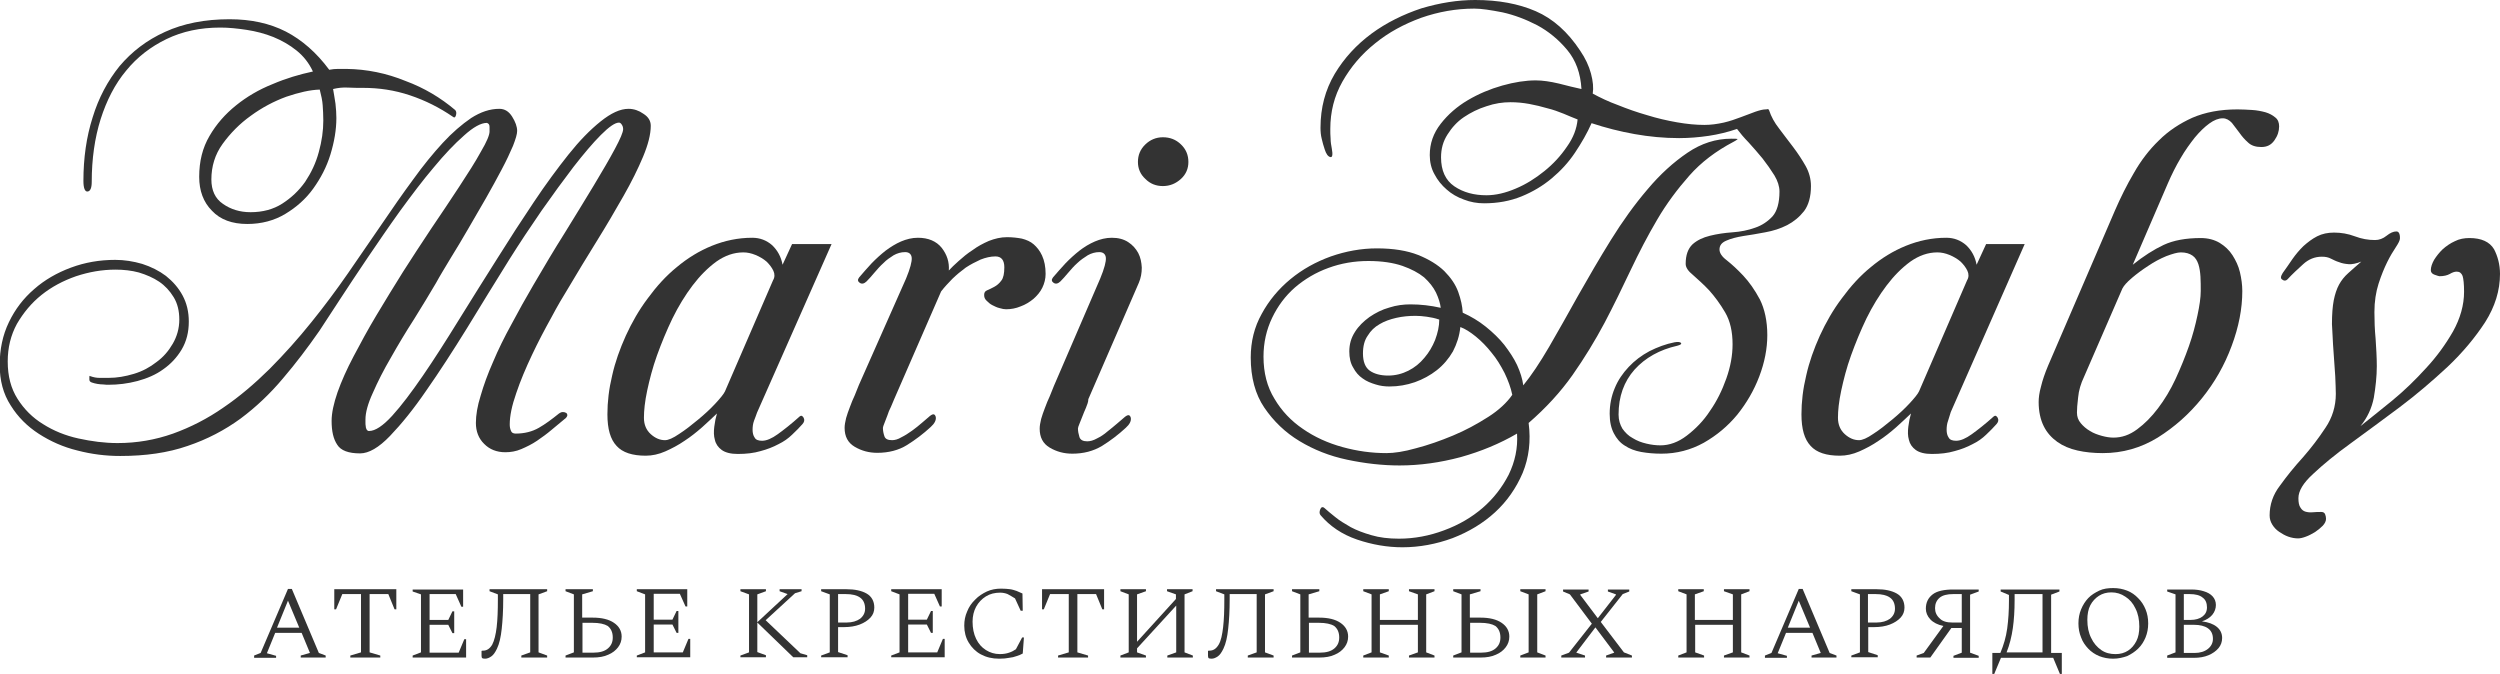 <svg width="115" height="31" viewBox="0 0 115 31" fill="none" xmlns="http://www.w3.org/2000/svg">
<g clip-path="url(#clip0)">
<path d="M29.935 5.785C29.935 6.182 29.812 6.657 29.58 7.212C29.347 7.767 29.047 8.374 28.678 9.021C28.31 9.669 27.9 10.369 27.449 11.095C26.999 11.822 26.548 12.561 26.111 13.301C25.906 13.631 25.647 14.067 25.36 14.608C25.059 15.15 24.759 15.718 24.472 16.326C24.185 16.933 23.939 17.514 23.748 18.082C23.544 18.663 23.448 19.139 23.448 19.522C23.448 19.628 23.462 19.72 23.503 19.813C23.53 19.905 23.612 19.945 23.721 19.945C24.131 19.945 24.486 19.852 24.786 19.68C25.087 19.509 25.387 19.284 25.715 19.02C25.77 18.98 25.824 18.954 25.892 18.954C25.947 18.954 26.002 18.967 26.043 18.994C26.084 19.02 26.097 19.06 26.097 19.113C26.084 19.165 26.043 19.231 25.961 19.284C25.783 19.43 25.592 19.588 25.373 19.773C25.155 19.958 24.936 20.116 24.704 20.275C24.472 20.433 24.226 20.552 23.98 20.658C23.735 20.764 23.489 20.803 23.243 20.803C22.847 20.803 22.519 20.671 22.273 20.42C22.014 20.169 21.891 19.839 21.891 19.456C21.891 19.099 21.959 18.677 22.11 18.201C22.246 17.726 22.437 17.197 22.683 16.643C22.915 16.088 23.202 15.507 23.53 14.912C23.844 14.318 24.185 13.71 24.54 13.103C25.018 12.284 25.496 11.478 25.988 10.699C26.466 9.92 26.917 9.193 27.313 8.533C27.709 7.872 28.036 7.317 28.282 6.855C28.528 6.393 28.665 6.089 28.665 5.931C28.665 5.878 28.651 5.812 28.61 5.746C28.569 5.68 28.528 5.64 28.473 5.64C28.296 5.64 28.023 5.825 27.64 6.208C27.258 6.591 26.848 7.08 26.384 7.674C25.92 8.282 25.428 8.955 24.909 9.695C24.39 10.448 23.899 11.188 23.434 11.927C22.779 12.984 22.123 14.04 21.481 15.097C20.826 16.154 20.211 17.105 19.61 17.963C19.023 18.822 18.463 19.509 17.944 20.05C17.425 20.592 16.961 20.856 16.565 20.856C16.032 20.856 15.678 20.724 15.514 20.46C15.336 20.196 15.254 19.839 15.254 19.363C15.254 18.994 15.35 18.558 15.527 18.043C15.705 17.541 15.951 16.986 16.265 16.392C16.579 15.797 16.92 15.163 17.316 14.503C17.712 13.842 18.122 13.169 18.545 12.495C18.941 11.874 19.365 11.227 19.829 10.527C20.293 9.84 20.73 9.193 21.126 8.585C21.522 7.978 21.864 7.45 22.123 6.974C22.396 6.512 22.519 6.208 22.519 6.049C22.519 6.01 22.519 5.944 22.519 5.838C22.519 5.732 22.478 5.68 22.396 5.653C22.123 5.653 21.768 5.851 21.345 6.234C20.908 6.617 20.444 7.106 19.952 7.701C19.447 8.295 18.941 8.969 18.409 9.695C17.876 10.435 17.384 11.161 16.907 11.861C16.429 12.574 15.992 13.222 15.609 13.816C15.213 14.424 14.913 14.886 14.694 15.216C14.162 15.982 13.602 16.722 13.014 17.409C12.427 18.109 11.772 18.73 11.062 19.258C10.338 19.786 9.532 20.209 8.631 20.513C7.716 20.83 6.692 20.975 5.531 20.975C4.875 20.975 4.22 20.896 3.564 20.724C2.909 20.565 2.322 20.301 1.789 19.958C1.256 19.614 0.819 19.179 0.492 18.65C0.15 18.122 -0.014 17.501 -0.014 16.788C-0.014 16.075 0.123 15.414 0.41 14.82C0.696 14.225 1.079 13.723 1.57 13.301C2.048 12.878 2.622 12.548 3.264 12.31C3.906 12.072 4.575 11.954 5.299 11.954C5.722 11.954 6.132 12.02 6.541 12.139C6.951 12.271 7.32 12.456 7.634 12.693C7.948 12.944 8.207 13.235 8.399 13.591C8.59 13.948 8.685 14.344 8.685 14.793C8.685 15.282 8.576 15.705 8.358 16.075C8.139 16.444 7.852 16.748 7.511 16.986C7.17 17.237 6.76 17.409 6.323 17.527C5.872 17.646 5.435 17.699 4.985 17.699C4.93 17.699 4.848 17.699 4.766 17.686C4.67 17.686 4.575 17.673 4.479 17.66C4.384 17.646 4.302 17.62 4.22 17.594C4.138 17.567 4.111 17.514 4.111 17.462C4.111 17.435 4.111 17.395 4.111 17.343C4.111 17.29 4.124 17.277 4.152 17.303C4.302 17.356 4.438 17.382 4.575 17.382C4.711 17.382 4.848 17.382 4.998 17.382C5.381 17.382 5.763 17.316 6.159 17.197C6.555 17.078 6.896 16.893 7.197 16.656C7.511 16.431 7.757 16.141 7.948 15.81C8.139 15.48 8.248 15.11 8.248 14.701C8.248 14.305 8.166 13.961 7.989 13.671C7.811 13.38 7.593 13.142 7.32 12.957C7.047 12.773 6.733 12.64 6.391 12.535C6.05 12.442 5.681 12.403 5.312 12.403C4.698 12.403 4.097 12.508 3.496 12.707C2.895 12.918 2.376 13.195 1.912 13.565C1.448 13.935 1.079 14.384 0.778 14.899C0.492 15.427 0.355 15.995 0.355 16.629C0.355 17.303 0.505 17.871 0.806 18.346C1.106 18.822 1.502 19.218 1.98 19.509C2.458 19.813 3.004 20.037 3.605 20.169C4.206 20.301 4.807 20.381 5.408 20.381C6.296 20.381 7.142 20.235 7.962 19.945C8.767 19.654 9.546 19.258 10.283 18.743C11.021 18.241 11.717 17.646 12.4 16.973C13.069 16.299 13.711 15.586 14.325 14.82C14.913 14.093 15.473 13.341 16.005 12.574C16.538 11.808 17.043 11.055 17.548 10.329C18.04 9.603 18.518 8.916 18.996 8.268C19.46 7.621 19.925 7.053 20.362 6.578C20.799 6.102 21.249 5.719 21.673 5.429C22.11 5.151 22.533 5.006 22.97 5.006C23.216 5.006 23.407 5.125 23.557 5.363C23.707 5.6 23.789 5.825 23.789 6.023C23.789 6.168 23.721 6.393 23.598 6.71C23.462 7.027 23.298 7.384 23.079 7.793C22.861 8.202 22.628 8.638 22.355 9.114C22.082 9.589 21.809 10.065 21.536 10.527C21.263 11.003 20.99 11.452 20.73 11.874C20.471 12.31 20.239 12.68 20.061 13.01C19.761 13.525 19.419 14.08 19.051 14.675C18.668 15.269 18.313 15.863 17.985 16.444C17.644 17.026 17.371 17.567 17.152 18.069C16.92 18.571 16.811 18.98 16.811 19.297C16.811 19.324 16.811 19.363 16.811 19.43C16.811 19.496 16.811 19.548 16.825 19.614C16.825 19.68 16.852 19.72 16.866 19.76C16.893 19.799 16.92 19.826 16.975 19.826C17.262 19.826 17.617 19.588 18.04 19.126C18.463 18.663 18.928 18.043 19.447 17.29C19.965 16.537 20.512 15.678 21.099 14.727C21.686 13.776 22.287 12.825 22.902 11.848C23.448 10.976 23.994 10.131 24.554 9.299C25.1 8.48 25.647 7.74 26.152 7.106C26.657 6.472 27.149 5.97 27.627 5.587C28.105 5.204 28.528 5.006 28.91 5.006C29.156 5.006 29.388 5.085 29.593 5.231C29.825 5.376 29.935 5.561 29.935 5.785ZM20.935 5.059C20.99 5.112 21.003 5.191 20.976 5.297C20.949 5.402 20.894 5.429 20.84 5.376C20.225 4.953 19.57 4.623 18.859 4.385C18.149 4.147 17.439 4.042 16.702 4.042C16.47 4.042 16.237 4.042 16.005 4.029C15.773 4.015 15.541 4.042 15.322 4.095C15.363 4.306 15.391 4.531 15.432 4.768C15.459 5.006 15.473 5.231 15.473 5.429C15.473 5.97 15.377 6.525 15.2 7.106C15.022 7.687 14.749 8.202 14.407 8.678C14.066 9.153 13.629 9.536 13.124 9.84C12.618 10.144 12.031 10.303 11.376 10.303C10.679 10.303 10.133 10.104 9.751 9.695C9.355 9.299 9.163 8.77 9.163 8.136C9.163 7.423 9.314 6.802 9.641 6.248C9.955 5.706 10.365 5.244 10.857 4.848C11.348 4.451 11.908 4.121 12.537 3.87C13.151 3.606 13.779 3.421 14.394 3.289C14.216 2.906 13.97 2.589 13.643 2.325C13.315 2.061 12.96 1.862 12.578 1.704C12.181 1.545 11.772 1.44 11.348 1.374C10.911 1.308 10.515 1.268 10.133 1.268C9.218 1.268 8.399 1.44 7.661 1.796C6.924 2.153 6.309 2.629 5.804 3.249C5.285 3.87 4.903 4.623 4.629 5.482C4.356 6.353 4.22 7.317 4.22 8.361C4.22 8.652 4.152 8.797 4.029 8.81C3.906 8.823 3.837 8.652 3.837 8.321C3.837 7.278 3.974 6.3 4.261 5.402C4.534 4.504 4.957 3.712 5.503 3.038C6.063 2.378 6.746 1.849 7.593 1.466C8.426 1.083 9.423 0.885 10.556 0.885C11.54 0.885 12.4 1.07 13.151 1.453C13.889 1.836 14.558 2.417 15.145 3.21C15.281 3.183 15.418 3.17 15.541 3.17C15.664 3.17 15.8 3.17 15.937 3.17C16.879 3.183 17.78 3.368 18.654 3.725C19.515 4.042 20.28 4.504 20.935 5.059ZM14.872 5.548C14.872 5.297 14.858 5.059 14.844 4.848C14.831 4.636 14.776 4.385 14.708 4.121C14.257 4.134 13.752 4.253 13.165 4.451C12.591 4.663 12.045 4.953 11.54 5.323C11.021 5.693 10.597 6.129 10.242 6.617C9.887 7.106 9.723 7.661 9.723 8.255C9.723 8.757 9.901 9.14 10.256 9.378C10.611 9.629 11.034 9.761 11.526 9.761C12.086 9.761 12.578 9.629 12.987 9.365C13.397 9.101 13.752 8.77 14.039 8.361C14.312 7.951 14.53 7.502 14.667 6.987C14.803 6.499 14.872 6.01 14.872 5.548Z" fill="#333333"/>
<path d="M34.687 19.35C34.633 19.495 34.619 19.641 34.619 19.773C34.619 19.905 34.646 20.037 34.715 20.13C34.769 20.235 34.892 20.275 35.056 20.275C35.261 20.275 35.507 20.169 35.78 19.971C36.053 19.773 36.394 19.509 36.79 19.152C36.858 19.099 36.913 19.126 36.968 19.218C37.022 19.324 36.995 19.416 36.913 19.509C36.777 19.667 36.613 19.826 36.435 19.997C36.258 20.169 36.053 20.314 35.807 20.433C35.561 20.565 35.288 20.671 34.988 20.75C34.673 20.843 34.332 20.882 33.936 20.882C33.608 20.882 33.362 20.816 33.199 20.698C33.035 20.579 32.925 20.42 32.885 20.235C32.83 20.05 32.83 19.852 32.857 19.628C32.885 19.403 32.925 19.205 32.98 19.02C32.775 19.218 32.543 19.43 32.297 19.654C32.038 19.879 31.778 20.09 31.492 20.275C31.205 20.473 30.904 20.631 30.604 20.764C30.303 20.896 30.003 20.962 29.703 20.962C29.088 20.962 28.637 20.816 28.364 20.513C28.078 20.209 27.941 19.733 27.941 19.06C27.941 18.492 28.009 17.897 28.159 17.276C28.296 16.656 28.515 16.048 28.788 15.441C29.061 14.846 29.389 14.265 29.798 13.723C30.194 13.182 30.631 12.693 31.137 12.284C31.628 11.874 32.161 11.544 32.748 11.306C33.335 11.069 33.95 10.937 34.605 10.937C34.96 10.937 35.261 11.055 35.52 11.28C35.766 11.518 35.93 11.808 35.998 12.178L36.435 11.227H38.252L34.824 18.98C34.783 19.086 34.742 19.218 34.687 19.35ZM35.575 12.456C35.507 12.31 35.397 12.165 35.261 12.033C35.124 11.914 34.947 11.808 34.755 11.729C34.564 11.65 34.373 11.61 34.196 11.61C33.758 11.61 33.349 11.755 32.953 12.033C32.557 12.323 32.202 12.68 31.86 13.129C31.519 13.578 31.205 14.093 30.932 14.648C30.659 15.216 30.426 15.784 30.221 16.352C30.017 16.92 29.88 17.461 29.771 17.963C29.662 18.479 29.621 18.888 29.621 19.218C29.621 19.535 29.73 19.786 29.935 19.971C30.14 20.156 30.358 20.248 30.59 20.248C30.741 20.248 30.959 20.156 31.246 19.958C31.532 19.773 31.819 19.548 32.12 19.297C32.407 19.06 32.68 18.809 32.912 18.558C33.144 18.307 33.294 18.122 33.349 18.003L35.561 12.891C35.643 12.759 35.643 12.601 35.575 12.456Z" fill="#333333"/>
<path d="M48.098 12.601C48.098 12.825 48.043 13.037 47.947 13.235C47.852 13.433 47.702 13.605 47.538 13.75C47.36 13.895 47.169 14.014 46.95 14.093C46.732 14.186 46.5 14.226 46.281 14.226C46.199 14.226 46.104 14.212 45.981 14.173C45.858 14.146 45.762 14.093 45.653 14.04C45.544 13.988 45.462 13.909 45.38 13.829C45.298 13.75 45.271 13.671 45.271 13.565C45.271 13.459 45.312 13.393 45.407 13.354C45.503 13.314 45.612 13.261 45.735 13.195C45.858 13.129 45.967 13.037 46.063 12.905C46.158 12.786 46.199 12.574 46.199 12.297C46.199 11.967 46.063 11.795 45.79 11.795C45.571 11.795 45.339 11.848 45.107 11.94C44.875 12.046 44.643 12.165 44.424 12.31C44.206 12.469 44.001 12.64 43.809 12.825C43.618 13.024 43.441 13.208 43.291 13.406L41.133 18.36C41.092 18.465 41.037 18.584 40.983 18.716C40.914 18.848 40.86 18.98 40.819 19.113C40.764 19.245 40.723 19.363 40.682 19.469C40.641 19.575 40.614 19.641 40.614 19.68C40.614 19.813 40.641 19.945 40.682 20.064C40.723 20.196 40.846 20.248 41.037 20.248C41.16 20.248 41.31 20.209 41.461 20.116C41.624 20.037 41.788 19.931 41.952 19.813C42.116 19.694 42.266 19.575 42.417 19.443C42.553 19.324 42.676 19.218 42.772 19.139C42.922 19.02 43.004 19.033 43.045 19.179C43.072 19.324 42.99 19.482 42.813 19.641C42.471 19.958 42.102 20.235 41.72 20.473C41.338 20.711 40.873 20.83 40.355 20.83C39.972 20.83 39.631 20.737 39.317 20.552C39.002 20.367 38.852 20.077 38.852 19.68C38.852 19.548 38.88 19.403 38.921 19.231C38.962 19.073 39.03 18.901 39.098 18.716C39.166 18.531 39.235 18.36 39.317 18.188C39.385 18.016 39.453 17.858 39.508 17.712L41.679 12.812C41.87 12.35 41.952 12.033 41.939 11.861C41.925 11.689 41.816 11.597 41.638 11.597C41.447 11.597 41.27 11.65 41.106 11.742C40.942 11.848 40.778 11.954 40.641 12.099C40.491 12.231 40.355 12.389 40.218 12.548C40.081 12.707 39.972 12.839 39.863 12.944C39.754 13.05 39.644 13.076 39.549 13.01C39.453 12.944 39.44 12.865 39.522 12.759C39.699 12.548 39.89 12.337 40.095 12.112C40.3 11.901 40.518 11.703 40.737 11.531C40.969 11.359 41.201 11.214 41.447 11.108C41.693 11.003 41.952 10.937 42.225 10.937C42.703 10.937 43.072 11.095 43.318 11.399C43.564 11.716 43.673 12.059 43.646 12.442C43.755 12.323 43.905 12.178 44.096 12.007C44.288 11.835 44.492 11.663 44.738 11.505C44.97 11.333 45.216 11.201 45.489 11.082C45.762 10.976 46.035 10.91 46.322 10.91C46.568 10.91 46.8 10.937 47.005 10.976C47.21 11.029 47.401 11.108 47.551 11.24C47.702 11.372 47.838 11.544 47.934 11.755C48.043 11.993 48.098 12.271 48.098 12.601Z" fill="#333333"/>
<path d="M49.955 18.756C49.9 18.888 49.832 19.033 49.791 19.152C49.736 19.284 49.695 19.39 49.654 19.495C49.613 19.601 49.586 19.667 49.586 19.707C49.586 19.839 49.613 19.971 49.654 20.103C49.695 20.235 49.818 20.301 50.01 20.301C50.146 20.301 50.296 20.262 50.46 20.169C50.624 20.09 50.788 19.984 50.938 19.852C51.088 19.733 51.252 19.601 51.389 19.482C51.525 19.363 51.648 19.258 51.744 19.178C51.894 19.06 51.976 19.073 52.017 19.218C52.044 19.363 51.962 19.522 51.785 19.68C51.443 19.997 51.075 20.275 50.692 20.513C50.296 20.75 49.846 20.869 49.327 20.869C48.944 20.869 48.603 20.777 48.289 20.592C47.975 20.407 47.825 20.116 47.825 19.72C47.825 19.588 47.852 19.443 47.893 19.271C47.934 19.113 48.002 18.941 48.07 18.756C48.139 18.571 48.207 18.399 48.289 18.227C48.357 18.056 48.425 17.897 48.48 17.752L50.61 12.812C50.801 12.35 50.883 12.033 50.87 11.861C50.856 11.689 50.747 11.597 50.569 11.597C50.378 11.597 50.201 11.65 50.037 11.742C49.873 11.848 49.709 11.954 49.559 12.099C49.409 12.231 49.272 12.389 49.136 12.548C48.999 12.706 48.89 12.838 48.78 12.944C48.671 13.05 48.562 13.076 48.466 13.01C48.371 12.944 48.357 12.865 48.439 12.759C48.617 12.548 48.808 12.337 49.013 12.112C49.217 11.901 49.436 11.703 49.654 11.531C49.873 11.359 50.119 11.214 50.364 11.108C50.61 11.003 50.87 10.937 51.143 10.937C51.443 10.937 51.689 11.003 51.894 11.135C52.099 11.267 52.249 11.438 52.358 11.637C52.468 11.848 52.509 12.072 52.522 12.31C52.522 12.561 52.481 12.786 52.386 13.01L50.064 18.36C50.064 18.492 50.01 18.611 49.955 18.756ZM54.666 7.45C54.666 7.753 54.557 8.017 54.325 8.229C54.093 8.44 53.82 8.559 53.492 8.559C53.178 8.559 52.905 8.453 52.686 8.229C52.454 8.017 52.345 7.753 52.345 7.45C52.345 7.133 52.454 6.868 52.686 6.644C52.905 6.432 53.178 6.314 53.492 6.314C53.82 6.314 54.093 6.419 54.325 6.644C54.557 6.868 54.666 7.133 54.666 7.45Z" fill="#333333"/>
<path d="M79.739 6.525C78.934 6.948 78.251 7.463 77.705 8.084C77.158 8.704 76.653 9.378 76.23 10.104C75.793 10.844 75.397 11.61 75.014 12.416C74.632 13.222 74.236 14.04 73.812 14.846C73.376 15.665 72.884 16.471 72.338 17.25C71.778 18.043 71.109 18.769 70.317 19.456C70.426 20.288 70.33 21.054 70.043 21.754C69.743 22.454 69.32 23.062 68.773 23.564C68.227 24.066 67.572 24.462 66.82 24.753C66.069 25.03 65.291 25.175 64.513 25.175C63.816 25.175 63.12 25.056 62.423 24.819C61.727 24.581 61.167 24.198 60.743 23.696C60.689 23.63 60.689 23.537 60.73 23.432C60.771 23.326 60.839 23.299 60.921 23.366C61.057 23.484 61.221 23.63 61.426 23.788C61.617 23.947 61.863 24.092 62.136 24.25C62.41 24.396 62.724 24.515 63.092 24.62C63.447 24.726 63.871 24.779 64.349 24.779C65.059 24.779 65.755 24.647 66.424 24.396C67.107 24.145 67.695 23.801 68.2 23.366C68.705 22.93 69.101 22.415 69.401 21.833C69.688 21.239 69.825 20.618 69.784 19.945C68.992 20.407 68.132 20.764 67.189 21.028C66.247 21.279 65.318 21.411 64.376 21.411C63.584 21.411 62.778 21.318 61.972 21.147C61.153 20.975 60.429 20.684 59.774 20.288C59.118 19.892 58.586 19.377 58.162 18.756C57.739 18.135 57.534 17.356 57.534 16.444C57.534 15.718 57.698 15.044 58.039 14.437C58.367 13.829 58.818 13.288 59.364 12.838C59.91 12.389 60.525 12.046 61.221 11.795C61.904 11.557 62.614 11.425 63.338 11.425C64.103 11.425 64.731 11.531 65.236 11.729C65.728 11.927 66.138 12.178 66.438 12.469C66.739 12.773 66.957 13.089 67.08 13.433C67.203 13.776 67.271 14.093 67.285 14.384C67.667 14.556 68.022 14.767 68.35 15.031C68.678 15.295 68.965 15.573 69.197 15.863C69.429 16.167 69.634 16.471 69.784 16.788C69.934 17.118 70.03 17.422 70.071 17.726C70.439 17.276 70.835 16.682 71.259 15.956C71.682 15.216 72.133 14.437 72.597 13.591C73.075 12.746 73.567 11.901 74.099 11.042C74.632 10.184 75.192 9.404 75.779 8.718C76.366 8.017 76.981 7.463 77.623 7.027C78.264 6.591 78.934 6.38 79.644 6.38C79.794 6.38 79.89 6.38 79.931 6.393C79.944 6.393 79.89 6.446 79.739 6.525ZM69.565 18.162C69.497 17.831 69.374 17.501 69.21 17.158C69.033 16.814 68.842 16.497 68.609 16.22C68.391 15.943 68.145 15.691 67.886 15.48C67.626 15.269 67.394 15.124 67.176 15.044C67.135 15.454 67.012 15.824 66.834 16.167C66.643 16.497 66.397 16.788 66.097 17.026C65.796 17.263 65.455 17.448 65.086 17.58C64.704 17.712 64.321 17.778 63.912 17.778C63.707 17.778 63.488 17.752 63.283 17.686C63.065 17.62 62.86 17.541 62.683 17.409C62.505 17.29 62.355 17.118 62.246 16.907C62.123 16.709 62.068 16.458 62.068 16.167C62.068 15.837 62.15 15.546 62.328 15.269C62.491 15.005 62.724 14.78 62.997 14.582C63.27 14.397 63.57 14.239 63.912 14.146C64.239 14.04 64.567 14.001 64.881 14.001C65.346 14.001 65.81 14.054 66.274 14.159C66.247 13.948 66.179 13.723 66.056 13.459C65.933 13.208 65.755 12.984 65.51 12.759C65.25 12.548 64.922 12.376 64.513 12.231C64.089 12.086 63.57 12.006 62.942 12.006C62.3 12.006 61.686 12.112 61.112 12.323C60.525 12.535 60.02 12.838 59.569 13.222C59.118 13.618 58.777 14.08 58.517 14.622C58.258 15.163 58.121 15.758 58.121 16.405C58.121 17.144 58.285 17.792 58.627 18.346C58.954 18.901 59.391 19.363 59.938 19.733C60.47 20.103 61.085 20.381 61.754 20.565C62.423 20.75 63.092 20.843 63.775 20.843C64.13 20.843 64.581 20.777 65.141 20.618C65.701 20.473 66.261 20.275 66.834 20.037C67.408 19.799 67.94 19.509 68.459 19.178C68.937 18.875 69.32 18.518 69.565 18.162ZM83.304 8.559C83.304 9.048 83.194 9.431 82.99 9.708C82.771 9.986 82.512 10.197 82.211 10.355C81.897 10.514 81.569 10.62 81.201 10.686C80.832 10.752 80.49 10.818 80.19 10.857C79.876 10.91 79.617 10.976 79.412 11.069C79.193 11.161 79.097 11.293 79.097 11.478C79.097 11.637 79.207 11.808 79.439 11.98C79.671 12.165 79.917 12.389 80.19 12.68C80.463 12.971 80.723 13.34 80.955 13.776C81.173 14.212 81.296 14.767 81.296 15.414C81.296 16.035 81.173 16.669 80.927 17.316C80.682 17.963 80.34 18.544 79.917 19.073C79.48 19.601 78.975 20.024 78.374 20.367C77.773 20.698 77.131 20.869 76.421 20.869C76.093 20.869 75.793 20.843 75.492 20.79C75.206 20.737 74.96 20.645 74.741 20.499C74.523 20.367 74.359 20.169 74.236 19.931C74.113 19.694 74.045 19.403 74.045 19.033C74.045 18.611 74.127 18.214 74.277 17.858C74.427 17.488 74.646 17.171 74.919 16.88C75.192 16.59 75.506 16.352 75.875 16.154C76.243 15.969 76.626 15.824 77.035 15.744C77.186 15.718 77.281 15.731 77.322 15.771C77.363 15.824 77.308 15.863 77.158 15.903C76.339 16.088 75.683 16.458 75.192 16.999C74.7 17.554 74.454 18.241 74.454 19.073C74.454 19.324 74.523 19.535 74.632 19.72C74.755 19.892 74.905 20.05 75.11 20.156C75.301 20.275 75.506 20.354 75.738 20.407C75.957 20.46 76.175 20.486 76.38 20.486C76.79 20.486 77.199 20.341 77.595 20.037C77.991 19.733 78.36 19.363 78.66 18.901C78.975 18.452 79.22 17.95 79.412 17.409C79.603 16.867 79.698 16.352 79.698 15.837C79.698 15.256 79.589 14.767 79.357 14.371C79.125 13.974 78.879 13.644 78.62 13.354C78.36 13.076 78.101 12.852 77.882 12.654C77.65 12.469 77.541 12.297 77.541 12.139C77.541 11.729 77.65 11.438 77.855 11.24C78.06 11.055 78.333 10.923 78.66 10.844C78.975 10.765 79.33 10.712 79.698 10.686C80.067 10.659 80.409 10.593 80.736 10.474C81.05 10.369 81.323 10.184 81.542 9.946C81.747 9.708 81.856 9.325 81.856 8.81C81.856 8.572 81.774 8.321 81.624 8.07C81.46 7.806 81.282 7.555 81.078 7.291C80.859 7.027 80.654 6.789 80.436 6.551C80.217 6.327 80.04 6.115 79.903 5.931C79.48 6.076 79.043 6.182 78.606 6.248C78.155 6.314 77.705 6.353 77.24 6.353C76.544 6.353 75.861 6.287 75.192 6.168C74.523 6.049 73.853 5.878 73.212 5.666C73.007 6.129 72.747 6.578 72.447 7.027C72.147 7.476 71.791 7.859 71.382 8.202C70.972 8.546 70.508 8.823 69.989 9.035C69.47 9.246 68.896 9.352 68.268 9.352C67.954 9.352 67.64 9.299 67.339 9.18C67.039 9.074 66.766 8.916 66.547 8.718C66.315 8.519 66.124 8.282 65.987 8.017C65.837 7.753 65.769 7.45 65.769 7.133C65.769 6.604 65.933 6.129 66.274 5.693C66.602 5.27 67.025 4.9 67.517 4.61C68.009 4.319 68.541 4.095 69.101 3.936C69.661 3.778 70.18 3.698 70.644 3.698C70.958 3.698 71.313 3.751 71.709 3.844C72.106 3.949 72.447 4.029 72.747 4.095C72.706 3.368 72.488 2.774 72.092 2.298C71.696 1.823 71.231 1.44 70.713 1.162C70.18 0.885 69.647 0.687 69.115 0.568C68.569 0.462 68.145 0.396 67.817 0.396C66.984 0.396 66.165 0.542 65.373 0.819C64.581 1.109 63.871 1.493 63.256 1.994C62.628 2.496 62.136 3.078 61.754 3.751C61.372 4.425 61.194 5.151 61.194 5.931C61.194 6.076 61.194 6.221 61.208 6.38C61.208 6.538 61.235 6.683 61.262 6.829C61.317 7.119 61.29 7.251 61.194 7.225C61.085 7.199 61.003 7.08 60.935 6.868C60.88 6.71 60.839 6.551 60.798 6.38C60.757 6.221 60.743 6.049 60.743 5.878C60.743 4.953 60.962 4.134 61.399 3.395C61.836 2.668 62.396 2.061 63.092 1.545C63.775 1.043 64.553 0.66 65.387 0.383C66.233 0.132 67.053 0 67.858 0C68.924 0 69.852 0.172 70.644 0.515C71.436 0.859 72.119 1.466 72.693 2.338C72.925 2.681 73.089 3.025 73.184 3.381C73.28 3.738 73.307 4.042 73.266 4.306C73.608 4.491 73.99 4.676 74.427 4.834C74.85 5.006 75.301 5.164 75.765 5.297C76.23 5.442 76.694 5.548 77.145 5.627C77.595 5.706 78.019 5.746 78.401 5.746C78.701 5.746 78.988 5.706 79.289 5.64C79.576 5.574 79.835 5.481 80.081 5.389C80.327 5.297 80.545 5.217 80.75 5.138C80.941 5.072 81.105 5.032 81.214 5.032C81.242 5.032 81.269 5.032 81.31 5.019C81.337 5.019 81.365 5.032 81.378 5.072C81.474 5.363 81.624 5.64 81.842 5.917C82.047 6.195 82.266 6.472 82.484 6.763C82.703 7.053 82.894 7.344 83.058 7.634C83.222 7.925 83.304 8.242 83.304 8.559ZM66.206 14.701C66.015 14.635 65.824 14.595 65.632 14.569C65.441 14.542 65.264 14.529 65.113 14.529C64.813 14.529 64.513 14.556 64.226 14.622C63.939 14.688 63.679 14.78 63.461 14.912C63.229 15.044 63.051 15.216 62.915 15.441C62.765 15.652 62.696 15.929 62.696 16.259C62.696 16.642 62.806 16.907 63.01 17.052C63.215 17.197 63.502 17.276 63.857 17.276C64.185 17.276 64.499 17.197 64.786 17.052C65.073 16.907 65.318 16.709 65.523 16.458C65.728 16.22 65.892 15.943 66.015 15.639C66.138 15.309 66.206 15.005 66.206 14.701ZM72.57 5.495C72.379 5.415 72.16 5.336 71.928 5.231C71.696 5.138 71.45 5.046 71.177 4.98C70.904 4.9 70.631 4.834 70.344 4.781C70.057 4.729 69.77 4.702 69.484 4.702C69.128 4.702 68.76 4.755 68.377 4.887C67.995 5.006 67.653 5.178 67.339 5.389C67.025 5.6 66.779 5.878 66.588 6.182C66.383 6.499 66.288 6.842 66.288 7.238C66.288 7.846 66.493 8.295 66.902 8.572C67.312 8.85 67.804 8.982 68.377 8.982C68.801 8.982 69.251 8.876 69.716 8.678C70.194 8.48 70.631 8.202 71.04 7.872C71.45 7.542 71.791 7.172 72.078 6.749C72.379 6.327 72.529 5.917 72.57 5.495Z" fill="#333333"/>
<path d="M89.613 19.35C89.558 19.495 89.545 19.641 89.545 19.773C89.545 19.905 89.572 20.037 89.64 20.13C89.695 20.235 89.818 20.275 89.982 20.275C90.186 20.275 90.432 20.169 90.705 19.971C90.979 19.773 91.32 19.509 91.716 19.152C91.784 19.099 91.839 19.126 91.894 19.218C91.948 19.324 91.921 19.416 91.839 19.509C91.702 19.667 91.538 19.826 91.361 19.997C91.183 20.169 90.979 20.314 90.733 20.433C90.487 20.565 90.214 20.671 89.913 20.75C89.599 20.843 89.258 20.882 88.862 20.882C88.534 20.882 88.288 20.816 88.124 20.698C87.96 20.579 87.851 20.42 87.81 20.235C87.756 20.05 87.756 19.852 87.783 19.628C87.81 19.403 87.851 19.205 87.906 19.02C87.701 19.218 87.469 19.43 87.223 19.654C86.964 19.879 86.704 20.09 86.417 20.275C86.131 20.473 85.83 20.631 85.53 20.764C85.229 20.896 84.929 20.962 84.628 20.962C84.014 20.962 83.563 20.816 83.29 20.513C83.003 20.209 82.867 19.733 82.867 19.06C82.867 18.492 82.935 17.897 83.085 17.276C83.222 16.656 83.44 16.048 83.713 15.441C83.987 14.846 84.314 14.265 84.724 13.723C85.12 13.182 85.557 12.693 86.062 12.284C86.554 11.874 87.087 11.544 87.674 11.306C88.261 11.069 88.876 10.937 89.531 10.937C89.886 10.937 90.186 11.055 90.446 11.28C90.692 11.518 90.856 11.808 90.924 12.178L91.361 11.227H93.136L89.736 18.954C89.695 19.086 89.654 19.218 89.613 19.35ZM90.501 12.456C90.432 12.31 90.323 12.165 90.186 12.033C90.05 11.914 89.872 11.808 89.681 11.729C89.49 11.65 89.299 11.61 89.121 11.61C88.684 11.61 88.275 11.755 87.879 12.033C87.483 12.323 87.127 12.68 86.786 13.129C86.445 13.578 86.131 14.093 85.857 14.648C85.584 15.216 85.352 15.784 85.147 16.352C84.942 16.92 84.806 17.461 84.697 17.963C84.587 18.479 84.546 18.888 84.546 19.218C84.546 19.535 84.656 19.786 84.861 19.971C85.065 20.156 85.284 20.248 85.516 20.248C85.666 20.248 85.885 20.156 86.171 19.958C86.458 19.773 86.745 19.548 87.046 19.297C87.332 19.06 87.606 18.809 87.838 18.558C88.07 18.307 88.22 18.122 88.275 18.003L90.487 12.891C90.569 12.759 90.569 12.601 90.501 12.456Z" fill="#333333"/>
<path d="M104.84 5.812C104.84 6.036 104.771 6.248 104.621 6.459C104.471 6.67 104.28 6.763 104.02 6.763C103.761 6.763 103.556 6.697 103.406 6.551C103.256 6.419 103.119 6.261 103.01 6.102C102.887 5.944 102.778 5.798 102.668 5.653C102.545 5.521 102.409 5.442 102.245 5.442C102.054 5.442 101.849 5.521 101.63 5.68C101.412 5.838 101.193 6.049 100.961 6.327C100.743 6.604 100.511 6.921 100.306 7.278C100.087 7.648 99.896 8.031 99.719 8.44L98.107 12.178C98.599 11.782 99.077 11.478 99.527 11.267C99.978 11.055 100.552 10.95 101.234 10.95C101.576 10.95 101.863 11.029 102.108 11.174C102.341 11.319 102.545 11.504 102.696 11.742C102.846 11.98 102.969 12.231 103.037 12.521C103.105 12.812 103.146 13.103 103.146 13.393C103.146 14.199 102.982 15.044 102.655 15.916C102.327 16.801 101.876 17.593 101.289 18.32C100.702 19.046 100.033 19.641 99.254 20.13C98.476 20.605 97.643 20.843 96.728 20.843C96.305 20.843 95.909 20.803 95.567 20.724C95.212 20.645 94.898 20.512 94.638 20.328C94.379 20.143 94.16 19.905 94.01 19.601C93.86 19.297 93.778 18.927 93.778 18.492C93.778 18.307 93.805 18.069 93.887 17.778C93.956 17.488 94.065 17.171 94.215 16.814L97.288 9.682C97.547 9.087 97.834 8.506 98.162 7.951C98.476 7.397 98.858 6.895 99.309 6.459C99.746 6.023 100.265 5.68 100.852 5.415C101.439 5.164 102.122 5.032 102.928 5.032C103.146 5.032 103.365 5.046 103.597 5.059C103.815 5.072 104.02 5.112 104.212 5.164C104.389 5.217 104.539 5.297 104.662 5.402C104.785 5.495 104.84 5.64 104.84 5.812ZM101.234 13.38C101.234 13.155 101.234 12.944 101.221 12.72C101.207 12.508 101.18 12.323 101.125 12.152C101.071 11.993 100.989 11.848 100.852 11.755C100.715 11.663 100.552 11.61 100.319 11.61C100.156 11.61 99.937 11.676 99.65 11.782C99.364 11.901 99.09 12.046 98.817 12.231C98.531 12.416 98.285 12.601 98.066 12.786C97.834 12.984 97.697 13.142 97.629 13.274L95.868 17.329C95.717 17.646 95.622 17.963 95.594 18.28C95.553 18.597 95.54 18.835 95.54 18.98C95.54 19.165 95.594 19.324 95.717 19.469C95.826 19.601 95.977 19.733 96.141 19.826C96.305 19.931 96.496 19.997 96.687 20.05C96.878 20.103 97.056 20.13 97.219 20.13C97.602 20.13 97.957 20.011 98.312 19.746C98.653 19.495 98.968 19.178 99.268 18.782C99.568 18.386 99.841 17.937 100.074 17.435C100.306 16.933 100.511 16.431 100.688 15.929C100.866 15.427 100.989 14.952 101.084 14.503C101.18 14.054 101.234 13.684 101.234 13.38Z" fill="#333333"/>
<path d="M115 12.601C115 13.367 114.768 14.107 114.317 14.82C113.853 15.533 113.279 16.22 112.596 16.867C111.9 17.514 111.162 18.148 110.37 18.743C109.565 19.337 108.827 19.892 108.131 20.394C107.434 20.896 106.861 21.371 106.41 21.794C105.946 22.216 105.727 22.586 105.727 22.916C105.727 23.115 105.755 23.26 105.823 23.352C105.877 23.445 105.959 23.511 106.055 23.537C106.151 23.564 106.26 23.577 106.396 23.564C106.519 23.55 106.656 23.55 106.779 23.55C106.874 23.55 106.929 23.59 106.956 23.656C106.984 23.722 106.997 23.801 106.997 23.867C106.997 23.973 106.943 24.079 106.847 24.184C106.738 24.29 106.629 24.383 106.492 24.475C106.355 24.554 106.219 24.634 106.069 24.686C105.932 24.739 105.809 24.766 105.714 24.766C105.563 24.766 105.413 24.739 105.263 24.686C105.113 24.634 104.976 24.554 104.84 24.462C104.703 24.369 104.607 24.264 104.525 24.132C104.444 24 104.403 23.867 104.403 23.709C104.403 23.22 104.553 22.758 104.881 22.335C105.195 21.899 105.536 21.477 105.932 21.041C106.314 20.605 106.656 20.156 106.97 19.68C107.284 19.218 107.448 18.69 107.448 18.122C107.448 17.91 107.434 17.633 107.421 17.303C107.393 16.973 107.38 16.642 107.352 16.312C107.325 15.995 107.311 15.691 107.298 15.427C107.284 15.163 107.27 14.991 107.27 14.912C107.27 14.463 107.298 14.093 107.352 13.816C107.407 13.539 107.489 13.287 107.598 13.089C107.707 12.891 107.844 12.72 108.022 12.561C108.185 12.416 108.39 12.231 108.622 12.033C108.39 12.125 108.185 12.165 108.035 12.152C107.871 12.138 107.721 12.112 107.598 12.059C107.462 12.02 107.339 11.954 107.229 11.901C107.107 11.835 106.97 11.808 106.806 11.808C106.478 11.808 106.192 11.927 105.946 12.152C105.7 12.376 105.454 12.601 105.222 12.852C105.154 12.918 105.072 12.931 104.99 12.865C104.894 12.812 104.908 12.72 105.003 12.561C105.154 12.35 105.304 12.138 105.454 11.914C105.604 11.703 105.768 11.504 105.959 11.319C106.151 11.148 106.355 10.989 106.588 10.87C106.82 10.752 107.079 10.699 107.366 10.699C107.694 10.699 108.008 10.752 108.322 10.87C108.636 10.989 108.936 11.042 109.251 11.042C109.442 11.042 109.619 10.976 109.783 10.844C109.947 10.712 110.097 10.646 110.234 10.646C110.302 10.646 110.343 10.685 110.37 10.752C110.398 10.831 110.398 10.897 110.398 10.963C110.398 11.055 110.329 11.187 110.207 11.372C110.084 11.557 109.947 11.782 109.81 12.059C109.674 12.336 109.537 12.667 109.414 13.05C109.292 13.433 109.223 13.869 109.223 14.357C109.223 14.754 109.237 15.163 109.278 15.586C109.305 16.009 109.333 16.431 109.333 16.841C109.333 17.316 109.278 17.805 109.196 18.294C109.1 18.782 108.896 19.218 108.581 19.601C109.005 19.271 109.483 18.875 110.043 18.426C110.589 17.977 111.108 17.475 111.599 16.933C112.091 16.405 112.501 15.837 112.842 15.242C113.17 14.648 113.347 14.04 113.347 13.42C113.347 13.063 113.32 12.825 113.279 12.693C113.225 12.561 113.143 12.495 113.006 12.495C112.91 12.495 112.801 12.535 112.692 12.601C112.569 12.667 112.419 12.706 112.214 12.706C112.187 12.706 112.118 12.68 111.996 12.64C111.873 12.601 111.818 12.521 111.818 12.429C111.818 12.284 111.873 12.125 111.968 11.954C112.077 11.782 112.2 11.623 112.364 11.465C112.528 11.319 112.719 11.187 112.924 11.095C113.129 10.989 113.361 10.95 113.593 10.95C114.14 10.95 114.522 11.121 114.727 11.465C114.891 11.782 115 12.165 115 12.601Z" fill="#333333"/>
<path d="M11.69 30.247V30.154L11.99 30.035L13.247 27.09H13.424L14.667 30.035L14.981 30.154V30.247H13.834V30.154L14.257 30.035L13.875 29.111H12.659L12.277 30.049L12.7 30.168V30.26H11.69V30.247ZM12.742 28.873H13.766L13.247 27.631L12.742 28.873Z" fill="#333333"/>
<path d="M16.115 30.247V30.155L16.606 30.009V27.328H15.746L15.459 28.028H15.377V27.104H18.231V28.028H18.149L17.863 27.328H17.002V30.009L17.494 30.155V30.247H16.115Z" fill="#333333"/>
<path d="M18.982 30.247V30.155L19.365 30.009V27.341L18.982 27.209V27.117H21.304V27.909H21.222L20.963 27.328H19.761V28.517H20.621L20.812 28.12H20.894V29.124H20.812L20.621 28.741H19.761V30.023H21.099L21.359 29.402H21.441V30.247H18.982Z" fill="#333333"/>
<path d="M23.981 30.247V30.155L24.39 30.009V27.328H23.148V27.566C23.148 28.094 23.12 28.556 23.079 28.926C23.038 29.309 22.97 29.613 22.861 29.838C22.779 30.009 22.697 30.128 22.601 30.194C22.506 30.26 22.41 30.3 22.314 30.3C22.246 30.3 22.192 30.287 22.178 30.273C22.164 30.26 22.151 30.221 22.151 30.168V29.943L22.178 29.93H22.219C22.396 29.93 22.533 29.838 22.642 29.653C22.738 29.468 22.806 29.19 22.847 28.847C22.888 28.49 22.902 28.081 22.902 27.592V27.341L22.519 27.196V27.104H25.169V27.196L24.773 27.341V30.009L25.169 30.155V30.247H23.981Z" fill="#333333"/>
<path d="M27.272 30.247H26.015V30.155L26.398 30.009V27.341L26.015 27.196V27.104H27.272V27.196L26.78 27.341V28.411H27.272C27.681 28.411 28.009 28.49 28.241 28.649C28.474 28.807 28.596 29.019 28.596 29.283C28.596 29.468 28.542 29.626 28.433 29.772C28.323 29.917 28.173 30.036 27.982 30.115C27.791 30.207 27.545 30.247 27.272 30.247ZM27.244 28.649H26.794V30.023H27.285C27.599 30.023 27.818 29.956 27.968 29.824C28.119 29.692 28.187 29.534 28.187 29.323C28.187 29.085 28.105 28.913 27.955 28.794C27.804 28.702 27.572 28.649 27.244 28.649Z" fill="#333333"/>
<path d="M29.293 30.247V30.155L29.675 30.009V27.341L29.293 27.196V27.104H31.614V27.896H31.533L31.273 27.315H30.071V28.504H30.932L31.123 28.107H31.205V29.111H31.123L30.932 28.728H30.071V30.009H31.41L31.669 29.389H31.751V30.234H29.293V30.247Z" fill="#333333"/>
<path d="M34.059 30.247V30.155L34.455 30.009V27.341L34.059 27.196V27.104H35.233V27.196L34.837 27.341V28.622L36.23 27.328L35.862 27.196V27.104H36.872V27.196L36.572 27.288L35.22 28.53L36.818 30.049L37.132 30.141V30.234H36.49L34.837 28.636V29.996L35.233 30.141V30.234H34.059V30.247Z" fill="#333333"/>
<path d="M37.773 30.247V30.155L38.169 30.009V27.341L37.773 27.196V27.104H38.934C39.317 27.104 39.631 27.17 39.863 27.302C40.095 27.434 40.218 27.658 40.218 27.949C40.218 28.121 40.163 28.279 40.04 28.411C39.917 28.543 39.754 28.649 39.549 28.728C39.344 28.807 39.098 28.847 38.839 28.847H38.552V29.996L38.989 30.141V30.234H37.773V30.247ZM38.552 27.328V28.636H38.948C39.207 28.636 39.412 28.57 39.562 28.464C39.713 28.345 39.795 28.187 39.795 28.002C39.795 27.764 39.713 27.592 39.562 27.487C39.412 27.381 39.194 27.328 38.907 27.328H38.552Z" fill="#333333"/>
<path d="M40.996 30.247V30.155L41.379 30.009V27.341L40.996 27.196V27.104H43.318V27.896H43.236L42.977 27.315H41.775V28.504H42.635L42.826 28.107H42.908V29.111H42.826L42.635 28.728H41.775V30.009H43.113L43.373 29.389H43.455V30.234H40.996V30.247Z" fill="#333333"/>
<path d="M45.967 30.3C45.64 30.3 45.367 30.234 45.121 30.102C44.875 29.969 44.697 29.785 44.561 29.56C44.424 29.335 44.356 29.071 44.356 28.781C44.356 28.543 44.397 28.332 44.492 28.12C44.575 27.909 44.697 27.737 44.861 27.579C45.011 27.42 45.203 27.301 45.394 27.209C45.599 27.116 45.817 27.077 46.049 27.077C46.213 27.077 46.35 27.09 46.459 27.103C46.568 27.116 46.678 27.156 46.76 27.182C46.855 27.222 46.937 27.262 47.033 27.301L47.046 28.094H46.951L46.691 27.526C46.568 27.447 46.445 27.381 46.35 27.328C46.254 27.288 46.131 27.262 46.008 27.262C45.763 27.262 45.544 27.314 45.353 27.433C45.162 27.552 45.011 27.711 44.902 27.909C44.793 28.107 44.738 28.345 44.738 28.596C44.738 28.899 44.793 29.164 44.902 29.388C45.011 29.613 45.162 29.785 45.353 29.903C45.544 30.022 45.749 30.088 45.995 30.088C46.159 30.088 46.309 30.062 46.418 30.022C46.541 29.983 46.637 29.93 46.732 29.864L47.019 29.322H47.101L47.046 30.062C46.951 30.115 46.855 30.154 46.76 30.181C46.664 30.22 46.541 30.247 46.418 30.26C46.295 30.286 46.145 30.3 45.967 30.3Z" fill="#333333"/>
<path d="M48.671 30.247V30.155L49.163 30.009V27.328H48.303L48.016 28.028H47.934V27.104H50.788V28.028H50.706L50.419 27.328H49.559V30.009L50.051 30.155V30.247H48.671Z" fill="#333333"/>
<path d="M51.539 30.247V30.155L51.921 30.009V27.341L51.539 27.196V27.104H52.714V27.196L52.304 27.341V29.521L54.093 27.553V27.341L53.683 27.196V27.104H54.858V27.196L54.489 27.341V30.009L54.871 30.155V30.247H53.697V30.155L54.106 30.009V27.856L52.304 29.824V30.009L52.714 30.155V30.247H51.539Z" fill="#333333"/>
<path d="M57.398 30.247V30.155L57.807 30.009V27.328H56.565V27.566C56.565 28.094 56.538 28.556 56.496 28.926C56.456 29.309 56.387 29.613 56.278 29.838C56.196 30.009 56.114 30.128 56.019 30.194C55.923 30.26 55.827 30.3 55.732 30.3C55.663 30.3 55.609 30.287 55.595 30.273C55.581 30.26 55.568 30.221 55.568 30.168V29.943L55.595 29.93H55.636C55.814 29.93 55.95 29.838 56.059 29.653C56.169 29.468 56.223 29.19 56.264 28.847C56.305 28.49 56.319 28.081 56.319 27.592V27.341L55.937 27.196V27.104H58.586V27.196L58.19 27.341V30.009L58.586 30.155V30.247H57.398Z" fill="#333333"/>
<path d="M60.689 30.247H59.433V30.155L59.815 30.009V27.341L59.433 27.196V27.104H60.689V27.196L60.197 27.341V28.411H60.689C61.099 28.411 61.426 28.49 61.659 28.649C61.891 28.807 62.014 29.019 62.014 29.283C62.014 29.468 61.959 29.626 61.85 29.772C61.74 29.917 61.59 30.036 61.399 30.115C61.208 30.207 60.962 30.247 60.689 30.247ZM60.662 28.649H60.211V30.023H60.703C61.017 30.023 61.235 29.956 61.386 29.824C61.536 29.692 61.604 29.534 61.604 29.323C61.604 29.085 61.522 28.913 61.372 28.794C61.222 28.702 60.989 28.649 60.662 28.649Z" fill="#333333"/>
<path d="M62.71 30.247V30.155L63.092 30.009V27.341L62.71 27.196V27.104H63.884V27.196L63.475 27.341V28.517H65.223V27.341L64.813 27.196V27.104H65.987V27.196L65.605 27.341V30.009L65.987 30.155V30.247H64.813V30.155L65.223 30.009V28.741H63.475V30.009L63.884 30.155V30.247H62.71Z" fill="#333333"/>
<path d="M68.104 30.247H66.848V30.155L67.23 30.009V27.341L66.848 27.196V27.104H68.104V27.196L67.613 27.341V28.411H68.104C68.514 28.411 68.842 28.49 69.074 28.649C69.306 28.807 69.429 29.019 69.429 29.283C69.429 29.468 69.374 29.626 69.265 29.772C69.156 29.917 69.006 30.036 68.814 30.115C68.623 30.207 68.377 30.247 68.104 30.247ZM68.077 28.649H67.626V30.023H68.118C68.432 30.023 68.65 29.956 68.801 29.824C68.951 29.692 69.019 29.534 69.019 29.323C69.019 29.085 68.937 28.913 68.787 28.794C68.637 28.702 68.405 28.649 68.077 28.649ZM69.934 30.247V30.155L70.317 30.009V27.341L69.934 27.196V27.104H71.095V27.196L70.713 27.341V30.009L71.095 30.155V30.247H69.934Z" fill="#333333"/>
<path d="M71.819 30.247V30.155L72.174 30.023L73.225 28.689L72.215 27.341L71.901 27.209V27.117H73.075V27.209L72.693 27.341V27.368L73.499 28.438L74.332 27.368V27.341L73.963 27.209V27.117H74.946V27.209L74.646 27.328L73.635 28.609L74.7 30.009L75.069 30.155V30.247H73.881V30.155L74.25 30.023V30.009L73.389 28.86L72.515 30.009V30.023L72.911 30.155V30.247H71.819Z" fill="#333333"/>
<path d="M77.2 30.247V30.155L77.582 30.009V27.341L77.2 27.196V27.104H78.374V27.196L77.964 27.341V28.517H79.712V27.341L79.302 27.196V27.104H80.477V27.196L80.095 27.341V30.009L80.477 30.155V30.247H79.302V30.155L79.712 30.009V28.741H77.978V30.009L78.388 30.155V30.247H77.2Z" fill="#333333"/>
<path d="M81.187 30.247V30.155L81.487 30.036L82.744 27.09H82.921L84.164 30.036L84.478 30.155V30.247H83.331V30.155L83.754 30.036L83.372 29.111H82.157L81.774 30.049L82.198 30.168V30.26H81.187V30.247ZM82.239 28.873H83.263L82.744 27.632L82.239 28.873Z" fill="#333333"/>
<path d="M85.161 30.247V30.155L85.557 30.009V27.341L85.161 27.196V27.104H86.322C86.704 27.104 87.018 27.17 87.251 27.302C87.483 27.434 87.606 27.658 87.606 27.949C87.606 28.121 87.551 28.279 87.428 28.411C87.305 28.543 87.141 28.649 86.936 28.728C86.732 28.807 86.486 28.847 86.226 28.847H85.939V29.996L86.376 30.141V30.234H85.161V30.247ZM85.926 27.328V28.636H86.322C86.581 28.636 86.786 28.57 86.936 28.464C87.087 28.345 87.169 28.187 87.169 28.002C87.169 27.764 87.087 27.592 86.936 27.487C86.786 27.381 86.568 27.328 86.281 27.328H85.926Z" fill="#333333"/>
<path d="M88.794 30.247H88.165V30.155L88.493 30.036L89.395 28.794C89.135 28.741 88.93 28.636 88.794 28.49C88.657 28.345 88.589 28.173 88.589 28.002C88.589 27.711 88.698 27.5 88.903 27.341C89.108 27.183 89.436 27.117 89.859 27.117H91.02V27.209L90.624 27.355V30.023L91.02 30.168V30.26H89.859V30.168L90.241 30.023V28.887H89.763L88.794 30.247ZM89.804 28.636H90.241V27.328H89.845C89.572 27.328 89.354 27.381 89.217 27.5C89.081 27.619 89.012 27.777 89.012 27.975C89.012 28.16 89.081 28.319 89.231 28.451C89.354 28.583 89.558 28.636 89.804 28.636Z" fill="#333333"/>
<path d="M92.03 27.209V27.117H94.734V27.209L94.352 27.354V30.036H94.843V31.013H94.761L94.447 30.26H92.044L91.73 31.013H91.648V30.036H92.016C92.167 29.679 92.276 29.309 92.331 28.913C92.385 28.517 92.412 28.094 92.412 27.632V27.368L92.03 27.209ZM93.956 30.023V27.328H92.672V27.605C92.672 28.081 92.645 28.517 92.59 28.9C92.535 29.283 92.44 29.666 92.303 30.009H93.956V30.023Z" fill="#333333"/>
<path d="M97.206 30.3C96.974 30.3 96.769 30.26 96.564 30.181C96.373 30.102 96.195 29.983 96.059 29.838C95.922 29.692 95.799 29.521 95.731 29.323C95.649 29.124 95.608 28.913 95.608 28.675C95.608 28.438 95.649 28.226 95.731 28.028C95.813 27.83 95.922 27.658 96.059 27.513C96.195 27.368 96.373 27.262 96.564 27.169C96.755 27.077 96.974 27.051 97.206 27.051C97.438 27.051 97.643 27.09 97.848 27.169C98.053 27.249 98.216 27.368 98.353 27.513C98.503 27.658 98.612 27.83 98.695 28.028C98.776 28.226 98.817 28.438 98.817 28.675C98.817 28.913 98.776 29.124 98.695 29.323C98.612 29.521 98.503 29.692 98.353 29.838C98.203 29.983 98.039 30.089 97.848 30.181C97.657 30.247 97.438 30.3 97.206 30.3ZM97.315 30.089C97.534 30.089 97.725 30.036 97.889 29.93C98.053 29.824 98.175 29.679 98.271 29.494C98.367 29.309 98.408 29.085 98.408 28.821C98.408 28.504 98.353 28.226 98.23 27.988C98.121 27.751 97.957 27.566 97.766 27.447C97.575 27.315 97.356 27.249 97.124 27.249C96.906 27.249 96.714 27.302 96.55 27.407C96.387 27.513 96.25 27.658 96.154 27.843C96.059 28.028 96.018 28.253 96.018 28.517C96.018 28.834 96.073 29.111 96.195 29.349C96.305 29.587 96.469 29.772 96.66 29.904C96.851 30.036 97.069 30.089 97.315 30.089Z" fill="#333333"/>
<path d="M99.691 30.247V30.155L100.074 30.009V27.341L99.691 27.209V27.117H100.798C101.016 27.117 101.207 27.143 101.371 27.196C101.549 27.249 101.685 27.328 101.781 27.434C101.876 27.539 101.931 27.671 101.931 27.83C101.931 27.988 101.876 28.147 101.767 28.279C101.658 28.411 101.494 28.517 101.289 28.583C101.59 28.622 101.808 28.702 101.972 28.834C102.136 28.966 102.218 29.138 102.218 29.349C102.218 29.521 102.163 29.679 102.054 29.811C101.945 29.943 101.781 30.062 101.59 30.141C101.398 30.221 101.18 30.26 100.92 30.26H99.691V30.247ZM100.729 27.328H100.456V28.517H100.757C100.989 28.517 101.18 28.464 101.317 28.358C101.453 28.253 101.521 28.12 101.521 27.936C101.521 27.738 101.453 27.579 101.317 27.486C101.194 27.381 100.989 27.328 100.729 27.328ZM100.92 28.741H100.456V30.036H100.948C101.207 30.036 101.412 29.97 101.562 29.851C101.713 29.732 101.795 29.573 101.795 29.389C101.795 29.164 101.713 29.006 101.562 28.9C101.412 28.794 101.194 28.741 100.92 28.741Z" fill="#333333"/>
</g>
<defs>
<clipPath id="clip0">
<rect width="115" height="31" fill="white"/>
</clipPath>
</defs>
</svg>
